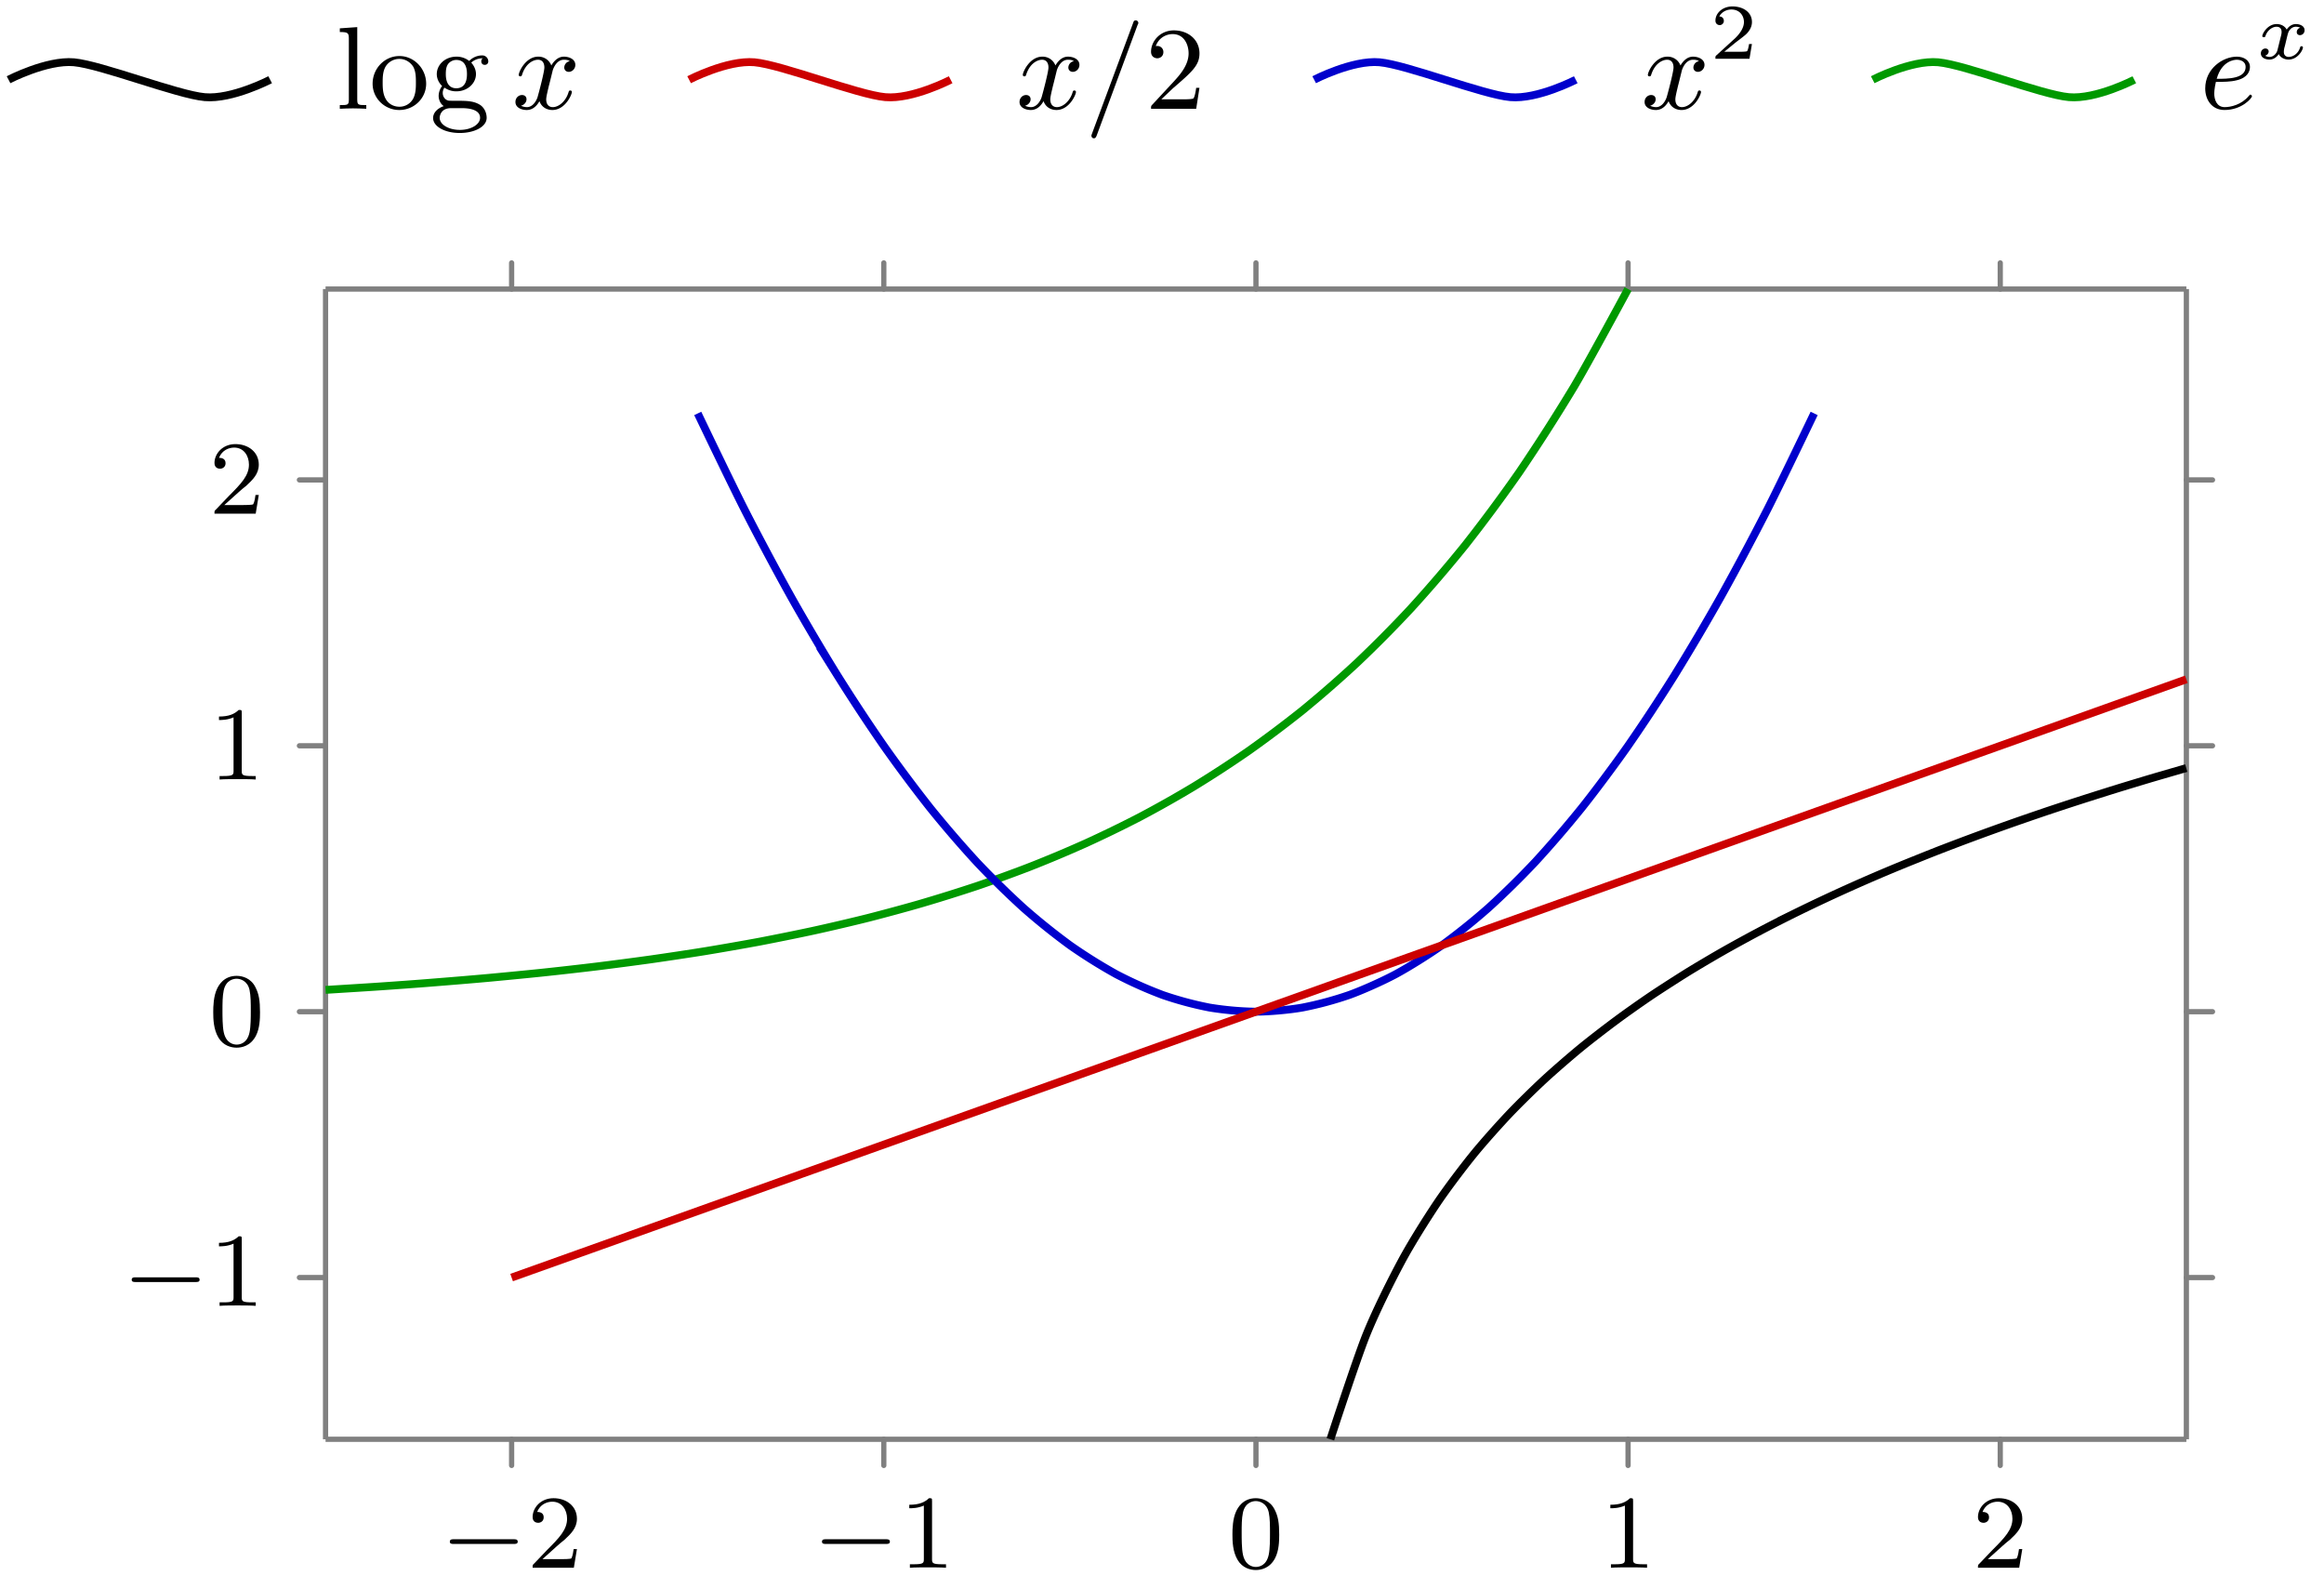 <svg xmlns="http://www.w3.org/2000/svg" xmlns:xlink="http://www.w3.org/1999/xlink" width="236.019" height="161.379" viewBox="0 0 177.014 121.034" version="1.2"><defs><symbol overflow="visible" id="a"><path style="stroke:none" d="M5.563-1.813c.14 0 .312 0 .312-.171 0-.188-.172-.188-.313-.188H1c-.125 0-.297 0-.297.188 0 .171.172.171.297.171Zm0 0"/></symbol><symbol overflow="visible" id="b"><path style="stroke:none" d="M2.25-1.625c.125-.125.453-.39.594-.5.484-.453.953-.89.953-1.61 0-.953-.797-1.562-1.781-1.562-.97 0-1.594.719-1.594 1.438 0 .39.312.437.422.437.172 0 .422-.11.422-.422 0-.406-.407-.406-.5-.406.234-.594.765-.781 1.156-.781.734 0 1.125.625 1.125 1.297 0 .828-.578 1.437-1.531 2.39l-1 1.047C.422-.219.422-.203.422 0h3.14l.235-1.422h-.25c-.016.156-.078.547-.172.703-.047.063-.656.063-.781.063H1.172Zm0 0"/></symbol><symbol overflow="visible" id="c"><path style="stroke:none" d="M2.5-5.078c0-.219-.016-.219-.234-.219-.329.313-.75.5-1.5.5v.266c.218 0 .64 0 1.109-.203v4.078c0 .297-.031.39-.781.39H.812V0c.329-.031 1.016-.031 1.375-.031.36 0 1.047 0 1.376.031v-.266H3.28c-.75 0-.781-.093-.781-.39Zm0 0"/></symbol><symbol overflow="visible" id="d"><path style="stroke:none" d="M3.89-2.547c0-.844-.078-1.36-.343-1.875-.344-.703-1-.875-1.438-.875-1 0-1.375.75-1.484.969C.344-3.75.328-2.953.328-2.547c0 .531.016 1.328.406 1.969.36.594.954.75 1.375.75.391 0 1.063-.125 1.47-.906.296-.579.312-1.297.312-1.813ZM2.11-.062c-.266 0-.813-.126-.985-.954-.094-.453-.094-1.203-.094-1.625 0-.546 0-1.109.094-1.546.172-.813.781-.891.984-.891.266 0 .829.14.985.86.094.437.094 1.046.094 1.577 0 .47 0 1.188-.094 1.641-.172.828-.719.938-.985.938Zm0 0"/></symbol><symbol overflow="visible" id="e"><path style="stroke:none" d="m1.656-6.219-1.328.094v.281c.61 0 .688.063.688.5v4.657c0 .406-.094.406-.688.406V0c.422-.016.594-.031 1-.031.422 0 .578.015 1.016.031v-.281c-.594 0-.688 0-.688-.406Zm0 0"/></symbol><symbol overflow="visible" id="f"><path style="stroke:none" d="M4.344-1.906c0-1.172-.938-2.11-2.032-2.11-1.14 0-2.046.954-2.046 2.11 0 1.11.921 2 2.03 2 1.142 0 2.048-.906 2.048-2ZM2.312-.156c-.453 0-.828-.219-1.03-.563-.235-.39-.25-.86-.25-1.265 0-.344 0-.844.218-1.22a1.222 1.222 0 0 1 1.047-.593c.515 0 .875.297 1.062.594.204.375.204.828.204 1.219 0 .328 0 .843-.22 1.234a1.18 1.18 0 0 1-1.03.594Zm0 0"/></symbol><symbol overflow="visible" id="g"><path style="stroke:none" d="M1.125-1.61c.219.141.5.282.906.282.86 0 1.5-.61 1.5-1.313 0-.437-.25-.75-.36-.875.36-.328.782-.328.876-.328-.031.031-.11.078-.11.235 0 .109.063.265.266.265.125 0 .266-.078.266-.265a.457.457 0 0 0-.485-.454c-.25 0-.656.094-.968.422a1.541 1.541 0 0 0-.97-.328c-.858 0-1.5.61-1.5 1.328 0 .454.266.782.407.907a1.262 1.262 0 0 0-.265.75c0 .296.14.625.39.78C.625-.046.266.282.266.704c0 .64.875 1.14 2.03 1.14 1.11 0 2.048-.468 2.048-1.155 0-.375-.172-.766-.5-.985-.5-.312-1.031-.312-1.875-.312-.188 0-.469 0-.547-.016C1.172-.688 1-.922 1-1.203c0-.156.047-.281.125-.406Zm.906.048c-.797 0-.797-.891-.797-1.079 0-.25.016-.546.172-.765a.792.792 0 0 1 .625-.313c.813 0 .813.86.813 1.078 0 .204 0 1.079-.813 1.079Zm.422 1.515c.281 0 1.39.016 1.39.735 0 .515-.702.921-1.53.921-.891 0-1.547-.421-1.547-.921 0-.141.093-.735.859-.735Zm0 0"/></symbol><symbol overflow="visible" id="j"><path style="stroke:none" d="M4.14-1.594h-.25c-.015.125-.093.657-.203.797-.062.078-.671.078-.859.078H1.234l.891-.844c1.469-1.265 2.016-1.75 2.016-2.656 0-1.031-.844-1.75-1.954-1.75-1.03 0-1.734.813-1.734 1.625 0 .453.39.5.469.5.203 0 .469-.14.469-.469a.451.451 0 0 0-.47-.468c-.046 0-.062 0-.109.015.22-.64.797-.921 1.282-.921.906 0 1.219.843 1.219 1.468 0 .907-.688 1.657-1.11 2.125L.563-.328c-.11.11-.11.125-.11.328h3.438Zm0 0"/></symbol><symbol overflow="visible" id="h"><path style="stroke:none" d="M4.406-3.625a.504.504 0 0 0-.422.484c0 .172.125.329.344.329.25 0 .5-.22.5-.532 0-.422-.453-.625-.875-.625-.531 0-.844.485-.953.672a1.042 1.042 0 0 0-1-.672c-.953 0-1.484 1.156-1.484 1.39 0 .079.062.11.125.11.078 0 .109-.047.125-.11.28-.89.875-1.155 1.218-1.155.266 0 .485.171.485.593 0 .313-.375 1.75-.5 2.188-.063.265-.344.828-.828.828-.188 0-.375-.063-.454-.11.235-.046.422-.265.422-.484 0-.234-.171-.328-.343-.328-.266 0-.5.219-.5.531 0 .438.484.61.859.61.531 0 .828-.422.969-.672.219.594.75.672.984.672.969 0 1.485-1.157 1.485-1.375 0-.047-.032-.11-.11-.11-.11 0-.11.032-.156.172-.203.64-.719 1.094-1.188 1.094-.25 0-.5-.156-.5-.594 0-.203.125-.687.204-1.031.046-.156.28-1.125.296-1.188.11-.328.375-.796.844-.796.156 0 .328.015.453.109Zm0 0"/></symbol><symbol overflow="visible" id="i"><path style="stroke:none" d="M4.031-6.375c.063-.125.063-.14.063-.156 0-.11-.094-.203-.188-.203-.125 0-.172.078-.172.093L.563 1.891c-.047.125-.047.14-.047.156 0 .11.078.203.187.203.094 0 .156-.047.219-.219Zm0 0"/></symbol><symbol overflow="visible" id="l"><path style="stroke:none" d="M1.234-2.047c.547 0 1.125 0 1.594-.125.844-.203 1-.703 1-1.015 0-.5-.469-.782-1-.782-1.047 0-2.406.89-2.406 2.422 0 .86.5 1.64 1.469 1.64 1.343 0 2.093-.921 2.093-1.046 0-.047-.062-.125-.125-.125-.03 0-.046.016-.125.11-.546.655-1.359.843-1.828.843-.625 0-.797-.594-.797-1.047 0-.016 0-.328.125-.875Zm.063-.234c.39-1.406 1.39-1.453 1.531-1.453.297 0 .672.14.672.546 0 .907-1.36.907-2.203.907Zm0 0"/></symbol><symbol overflow="visible" id="k"><path style="stroke:none" d="M3.219-1.125H3c-.016.094-.078.484-.156.547-.047.047-.531.047-.625.047h-1.11l.766-.625c.203-.172.734-.547.922-.735.172-.171.422-.484.422-.906 0-.75-.672-1.187-1.485-1.187-.765 0-1.296.515-1.296 1.078 0 .297.25.344.312.344a.32.32 0 0 0 .328-.329c0-.125-.078-.328-.344-.328.141-.297.5-.531.922-.531.625 0 .953.469.953.953 0 .422-.28.86-.687 1.25L.5-.25C.437-.187.437-.187.437 0h2.594Zm0 0"/></symbol><symbol overflow="visible" id="m"><path style="stroke:none" d="M3.375-2.36a.339.339 0 0 0-.266.329c0 .187.157.234.235.234.187 0 .36-.14.36-.375 0-.328-.36-.469-.657-.469-.406 0-.64.313-.703.422-.078-.156-.313-.422-.766-.422-.687 0-1.094.72-1.094.922 0 .032.032.078.11.078.094 0 .11-.03.125-.078.156-.484.562-.718.844-.718.296 0 .39.187.39.39 0 .063 0 .125-.047.313-.14.546-.265 1.093-.297 1.171-.093.22-.312.422-.562.422-.031 0-.203 0-.344-.093C.938-.312.97-.5.97-.547c0-.156-.125-.234-.25-.234-.156 0-.344.125-.344.375 0 .344.375.469.656.469.344 0 .594-.235.703-.422.125.25.407.421.75.421.704 0 1.094-.734 1.094-.921 0-.016 0-.094-.11-.094-.077 0-.093.047-.109.11-.171.515-.593.702-.859.702-.219 0-.375-.125-.375-.375 0-.125.016-.25.078-.453l.188-.781c.062-.234.093-.344.218-.484a.574.574 0 0 1 .422-.204c.031 0 .203 0 .344.079Zm0 0"/></symbol></defs><path style="fill:none;stroke-width:.399;stroke-linecap:round;stroke-linejoin:miter;stroke:gray;stroke-opacity:1;stroke-miterlimit:10" d="M14.172-1.994V0M42.52-1.994V0M70.867-1.994V0M99.21-1.994V0M127.558-1.994V0M14.172 87.592v1.992M42.52 87.592v1.992M70.867 87.592v1.992M99.21 87.592v1.992M127.558 87.592v1.992M-1.992 12.315H0M-1.992 32.561H0M-1.992 52.811H0M-1.992 73.057H0M141.734 12.315h1.992M141.734 32.561h1.992M141.734 52.811h1.992M141.734 73.057h1.992" transform="matrix(1 0 0 -1 24.797 109.604)"/><path style="fill:none;stroke-width:.399;stroke-linecap:butt;stroke-linejoin:miter;stroke:gray;stroke-opacity:1;stroke-miterlimit:10" d="M0-.001h141.734M0 87.592h141.734M0-.001v87.593M141.734-.001v87.593" transform="matrix(1 0 0 -1 24.797 109.604)"/><path style="fill:none;stroke-width:.598;stroke-linecap:butt;stroke-linejoin:miter;stroke:#090;stroke-opacity:1;stroke-miterlimit:10" d="M0 34.221s2.988.184 4.133.262c1.148.078 2.988.21 4.132.305 1.149.09 2.989.242 4.137.347 1.145.106 2.985.282 4.133.403 1.148.12 2.984.328 4.133.468 1.148.141 2.988.383 4.133.543 1.148.164 2.988.438 4.136.625 1.145.188 2.985.508 4.133.723 1.145.219 2.985.59 4.133.84 1.148.25 2.988.68 4.133.969 1.148.293 2.988.789 4.133 1.125a129.3 129.3 0 0 1 4.136 1.296c1.145.387 2.985 1.055 4.133 1.504a97.951 97.951 0 0 1 4.133 1.739 93.23 93.23 0 0 1 4.133 2.007 86.219 86.219 0 0 1 4.133 2.329 88.566 88.566 0 0 1 4.136 2.691 91.29 91.29 0 0 1 4.133 3.105 89.824 89.824 0 0 1 4.133 3.602 94.878 94.878 0 0 1 4.133 4.168 105.727 105.727 0 0 1 4.136 4.82 121.926 121.926 0 0 1 4.133 5.578 144.15 144.15 0 0 1 4.133 6.454c1.149 1.933 4.133 7.468 4.133 7.468" transform="matrix(1 0 0 -1 24.797 109.604)"/><path style="fill:none;stroke-width:.598;stroke-linecap:butt;stroke-linejoin:miter;stroke:#00c;stroke-opacity:1;stroke-miterlimit:10" d="M28.348 78.12s2.558-5.344 3.543-7.278c.98-1.93 2.558-4.886 3.542-6.644.98-1.754 2.56-4.43 3.543-6.008a139.882 139.882 0 0 1 3.543-5.379 111.181 111.181 0 0 1 3.543-4.746 85.627 85.627 0 0 1 3.543-4.113 65.57 65.57 0 0 1 3.543-3.48 51.19 51.19 0 0 1 3.543-2.848 39.608 39.608 0 0 1 3.543-2.215 31.603 31.603 0 0 1 3.543-1.582 26.6 26.6 0 0 1 3.543-.95 24.174 24.174 0 0 1 3.547-.316c.98 0 2.559.14 3.543.316a26.6 26.6 0 0 1 3.543.95c.98.351 2.559 1.054 3.543 1.582.98.527 2.559 1.511 3.543 2.215a50.277 50.277 0 0 1 3.543 2.847 65.57 65.57 0 0 1 3.543 3.48 85.627 85.627 0 0 1 3.543 4.114c.984 1.23 2.558 3.34 3.543 4.746a139.882 139.882 0 0 1 3.543 5.379 174.978 174.978 0 0 1 3.543 6.008 224.135 224.135 0 0 1 3.543 6.644c.984 1.934 3.543 7.278 3.543 7.278" transform="matrix(1 0 0 -1 24.797 109.604)"/><path style="fill:none;stroke-width:.598;stroke-linecap:butt;stroke-linejoin:miter;stroke:#c00;stroke-opacity:1;stroke-miterlimit:10" d="m14.172 12.315 5.316 1.898c1.473.528 3.84 1.371 5.317 1.899 1.472.527 3.84 1.37 5.312 1.898l5.316 1.899c1.473.527 3.84 1.37 5.313 1.898 1.477.524 3.84 1.371 5.316 1.899 1.477.523 3.84 1.37 5.317 1.898 1.472.523 3.84 1.371 5.312 1.895 1.477.527 3.84 1.375 5.317 1.898 1.472.527 3.84 1.375 5.312 1.898l5.317 1.899 5.316 1.898c1.473.528 3.84 1.371 5.313 1.899l5.316 1.898c1.473.527 3.84 1.371 5.312 1.899 1.477.527 3.844 1.37 5.317 1.898l5.316 1.898c1.473.528 3.84 1.372 5.313 1.899l5.316 1.898c1.473.528 3.84 1.371 5.317 1.899 1.472.527 3.84 1.37 5.312 1.898l5.316 1.899c1.473.527 3.84 1.37 5.313 1.898 1.477.524 5.316 1.899 5.316 1.899" transform="matrix(1 0 0 -1 24.797 109.604)"/><path style="fill:none;stroke-width:.598;stroke-linecap:butt;stroke-linejoin:miter;stroke:#000;stroke-opacity:1;stroke-miterlimit:10" d="M76.535-.001s1.961 6.02 2.715 7.902c.754 1.883 1.965 4.277 2.719 5.68.754 1.402 1.96 3.308 2.714 4.43.754 1.116 1.961 2.706 2.715 3.636.754.934 1.965 2.281 2.72 3.082.753.797 1.96 1.973 2.714 2.672.754.695 1.96 1.738 2.715 2.36.754.62 1.965 1.55 2.719 2.109.753.562 1.96 1.41 2.714 1.918.754.507 1.965 1.28 2.715 1.75.754.464 1.965 1.18 2.719 1.609.754.43 1.96 1.09 2.715 1.488.754.403 1.965 1.016 2.719 1.39a132.159 132.159 0 0 0 8.148 3.673c.754.308 1.96.793 2.715 1.09a189.697 189.697 0 0 0 5.434 2.016c.753.269 1.96.683 2.714.94.754.255 1.965.653 2.715.895.754.242 1.965.625 2.719.86.754.234 1.96.597 2.715.824.754.222 2.718.789 2.718.789" transform="matrix(1 0 0 -1 24.797 109.604)"/><use xlink:href="#a" x="33.559" y="119.389" style="fill:#000;fill-opacity:1"/><use xlink:href="#b" x="40.146" y="119.389" style="fill:#000;fill-opacity:1"/><use xlink:href="#a" x="61.905" y="119.389" style="fill:#000;fill-opacity:1"/><use xlink:href="#c" x="68.492" y="119.389" style="fill:#000;fill-opacity:1"/><use xlink:href="#d" x="93.544" y="119.389" style="fill:#000;fill-opacity:1"/><use xlink:href="#c" x="121.89" y="119.389" style="fill:#000;fill-opacity:1"/><use xlink:href="#b" x="150.235" y="119.389" style="fill:#000;fill-opacity:1"/><use xlink:href="#a" x="9.328" y="99.443" style="fill:#000;fill-opacity:1"/><use xlink:href="#c" x="15.914" y="99.443" style="fill:#000;fill-opacity:1"/><use xlink:href="#d" x="15.914" y="79.611" style="fill:#000;fill-opacity:1"/><use xlink:href="#c" x="15.914" y="59.363" style="fill:#000;fill-opacity:1"/><use xlink:href="#b" x="15.914" y="39.116" style="fill:#000;fill-opacity:1"/><g style="fill:#000;fill-opacity:1"><use xlink:href="#e" x="25.555" y="8.283"/><use xlink:href="#f" x="28.115" y="8.283"/><use xlink:href="#g" x="32.723" y="8.283"/></g><use xlink:href="#h" x="38.994" y="8.283" style="fill:#000;fill-opacity:1"/><path style="fill:none;stroke-width:.598;stroke-linecap:butt;stroke-linejoin:miter;stroke:#000;stroke-opacity:1;stroke-miterlimit:10" d="M-19.926 0s2.907 1.512 4.98 1.329c2.075-.188 7.891-2.473 9.966-2.656C-2.906-1.511 0 0 0 0" transform="matrix(1 0 0 -1 20.578 6.071)"/><g style="fill:#000;fill-opacity:1"><use xlink:href="#h" x="77.389" y="8.283"/><use xlink:href="#i" x="82.613" y="8.283"/></g><use xlink:href="#j" x="87.22" y="8.283" style="fill:#000;fill-opacity:1"/><path style="fill:none;stroke-width:.598;stroke-linecap:butt;stroke-linejoin:miter;stroke:#c00;stroke-opacity:1;stroke-miterlimit:10" d="M-19.924 0s2.907 1.512 4.98 1.329c2.075-.188 7.887-2.473 9.962-2.656C-2.908-1.511-.002 0-.002 0" transform="matrix(1 0 0 -1 72.412 6.071)"/><use xlink:href="#h" x="124.999" y="8.283" style="fill:#000;fill-opacity:1"/><use xlink:href="#k" x="130.223" y="4.474" style="fill:#000;fill-opacity:1"/><path style="fill:none;stroke-width:.598;stroke-linecap:butt;stroke-linejoin:miter;stroke:#00c;stroke-opacity:1;stroke-miterlimit:10" d="M-19.924 0s2.906 1.512 4.98 1.329c2.074-.188 7.89-2.473 9.961-2.656C-2.909-1.511.001 0 .001 0" transform="matrix(1 0 0 -1 120.022 6.071)"/><use xlink:href="#l" x="167.545" y="8.283" style="fill:#000;fill-opacity:1"/><use xlink:href="#m" x="171.83" y="4.474" style="fill:#000;fill-opacity:1"/><path style="fill:none;stroke-width:.598;stroke-linecap:butt;stroke-linejoin:miter;stroke:#090;stroke-opacity:1;stroke-miterlimit:10" d="M-19.927 0s2.91 1.512 4.984 1.329c2.074-.188 7.887-2.473 9.96-2.656C-2.907-1.511-.001 0-.001 0" transform="matrix(1 0 0 -1 162.568 6.071)"/></svg>
